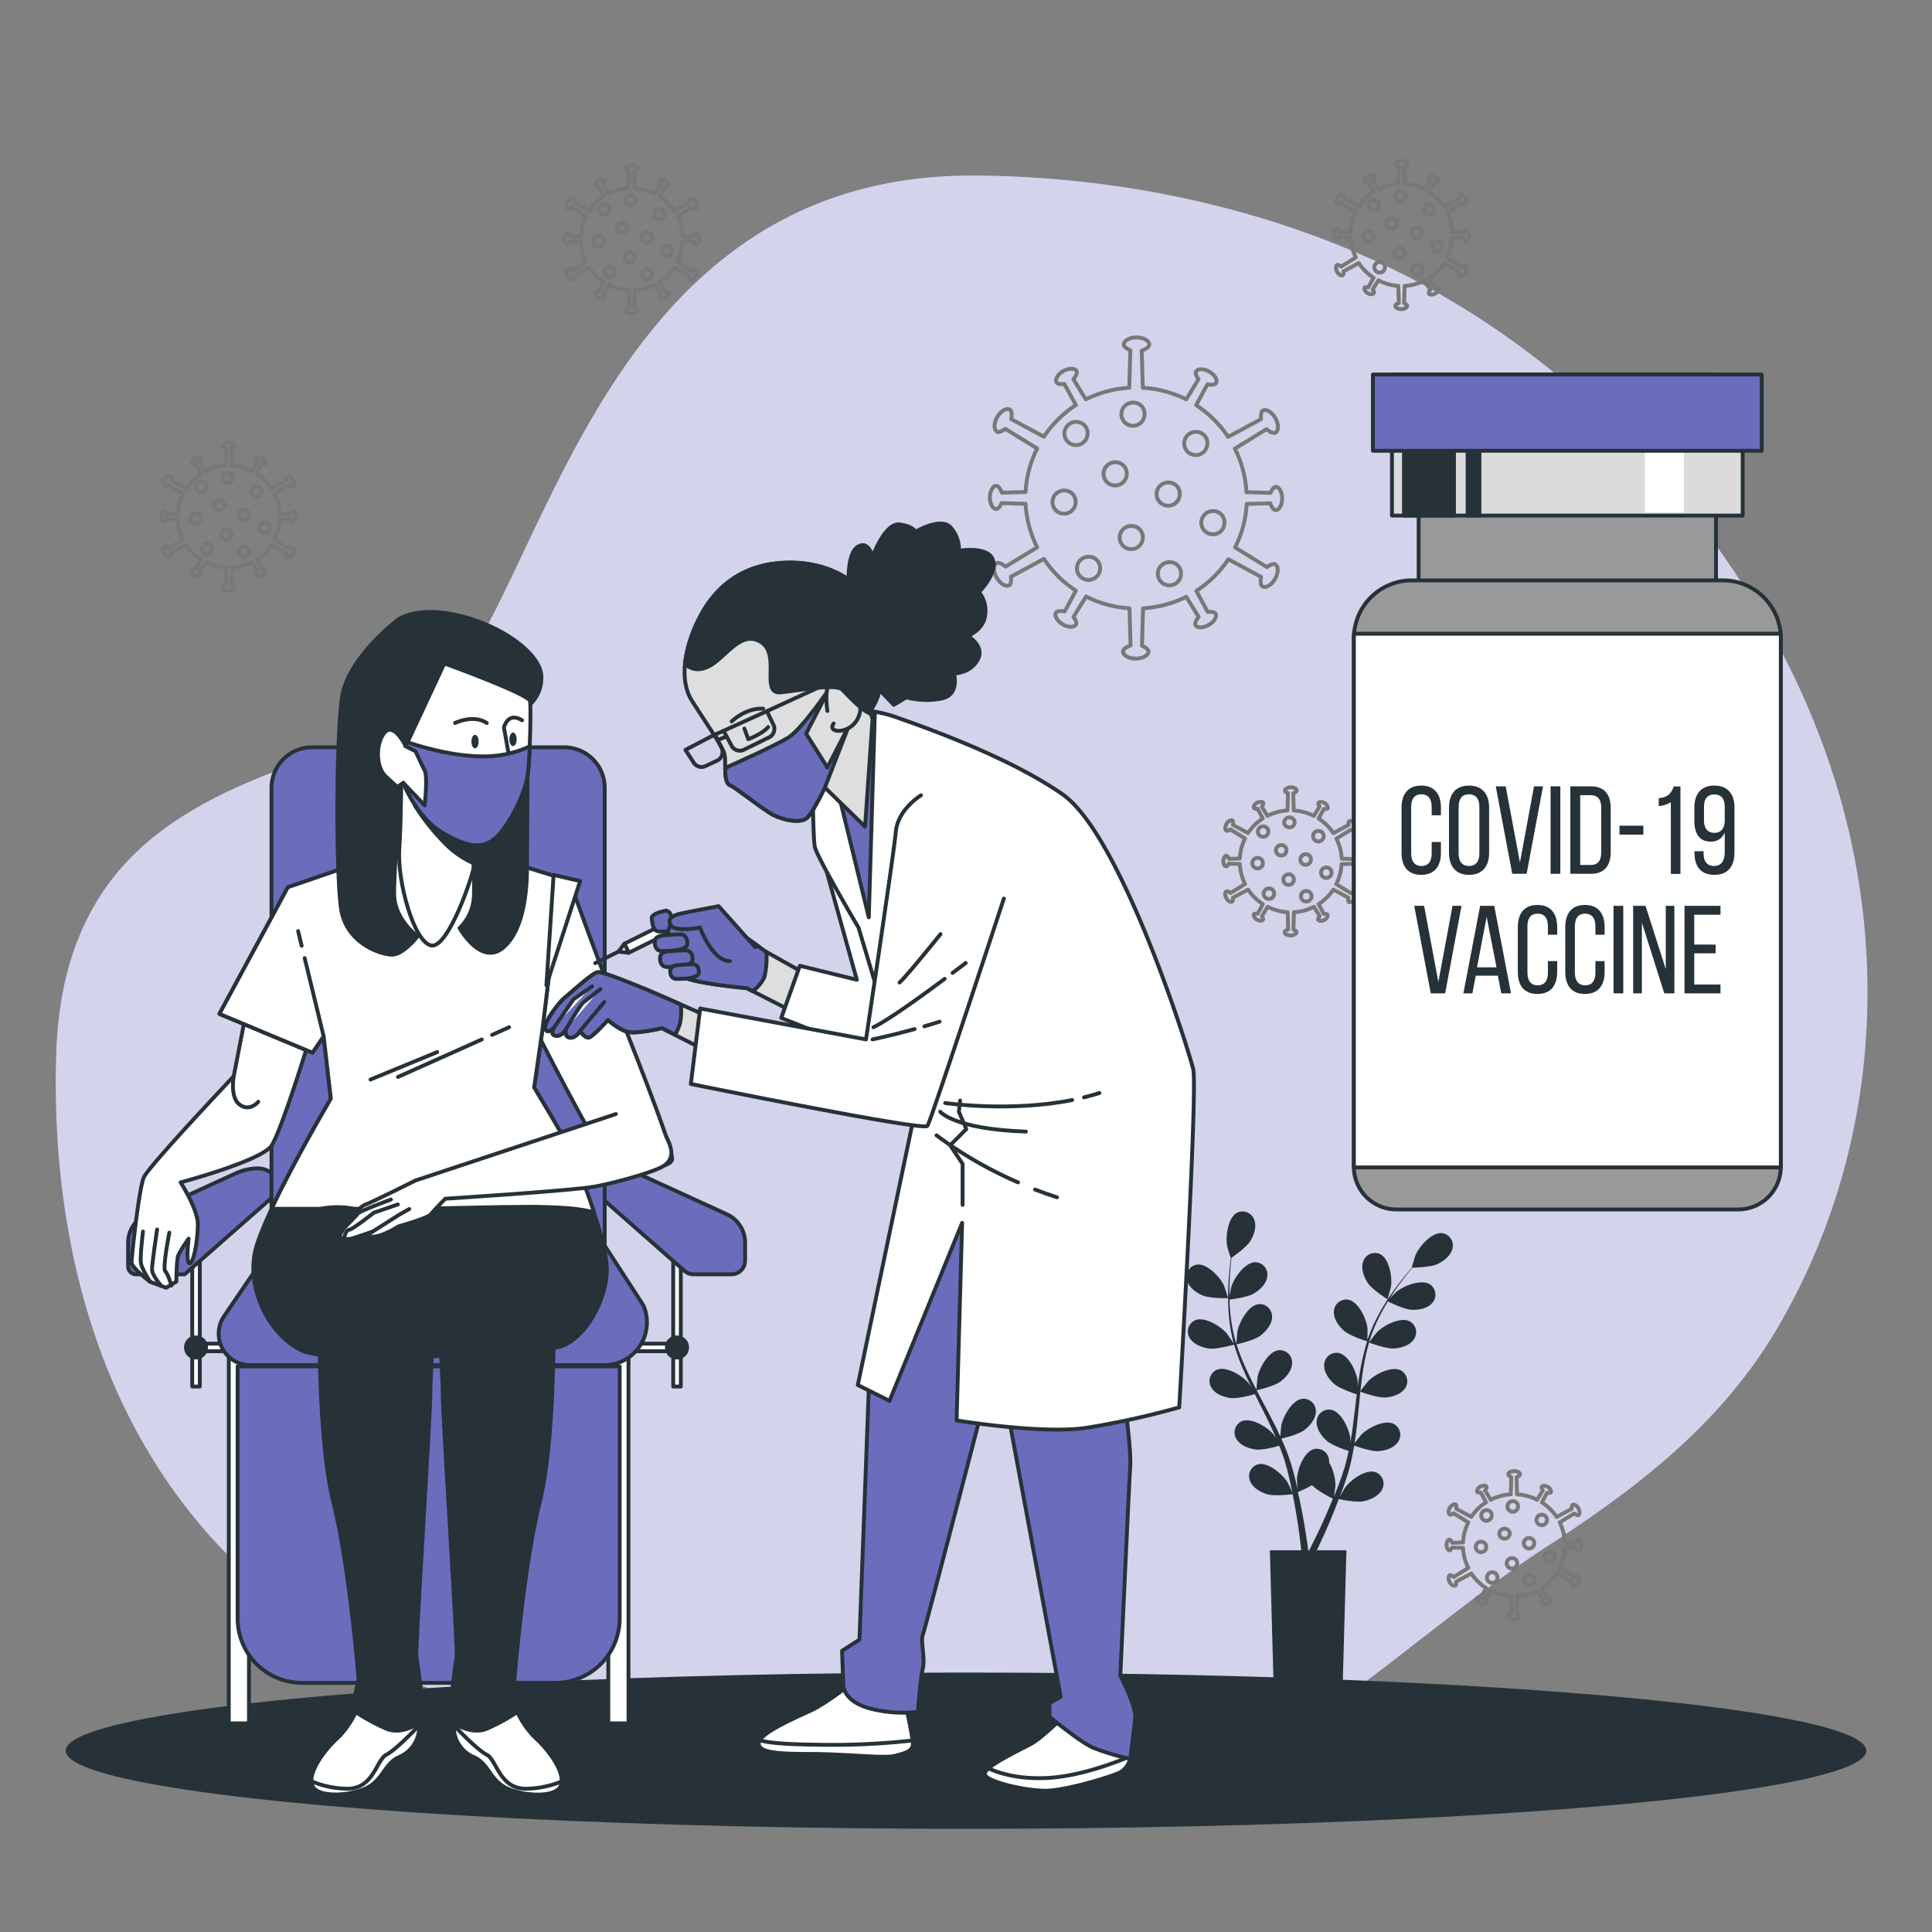 <svg xmlns="http://www.w3.org/2000/svg" viewBox="0 0 500 500"><rect x="0" y="0" width="500" height="500" fill="#808080" stroke="none"/><g id="freepik--background-simple--inject-9"><path d="M417.46,110.17a217.72,217.72,0,0,0-59.33-41.64c-32.72-15.3-68.75-22.67-104.79-23.11C148,44.14,140,167.86,107.63,185.07s-91.07,19.22-93.1,88c-1.27,43.28,8.83,87.78,37.24,121.51,26,30.88,64.25,46.53,101.91,58.1,42.3,13,87.15,25.72,131.64,17,45.65-9,77.72-45.14,115.22-69.57,23.6-15.38,44.79-31.58,59.37-56.26,1.74-2.95,3.37-6,4.92-9,19.52-38.35,23.34-82.59,12.58-124.09C467.76,173.5,446,138,417.46,110.17Z" style="fill:#6C6CBD"></path><path d="M417.46,110.17a217.72,217.72,0,0,0-59.33-41.64c-32.72-15.3-68.75-22.67-104.79-23.11C148,44.14,140,167.86,107.63,185.07s-91.07,19.22-93.1,88c-1.27,43.28,8.83,87.78,37.24,121.51,26,30.88,64.25,46.53,101.91,58.1,42.3,13,87.15,25.72,131.64,17,45.65-9,77.72-45.14,115.22-69.57,23.6-15.38,44.79-31.58,59.37-56.26,1.74-2.95,3.37-6,4.92-9,19.52-38.35,23.34-82.59,12.58-124.09C467.76,173.5,446,138,417.46,110.17Z" style="fill:#fff;opacity:0.7"></path></g><g id="freepik--Floor--inject-9"><ellipse cx="250" cy="453.08" rx="233" ry="20.22" style="fill:#263238"></ellipse></g><g id="freepik--Plant--inject-9"><path d="M311.17,335.23c1.94.85,6.68.74,6.68.74s-1-3.1-1.1-3.29c-1-2.17-4.33-5.77-7-5.4a3.19,3.19,0,0,0-2.56,4C307.62,333.13,309.52,334.51,311.17,335.23Z" style="fill:#263238"></path><path d="M312.81,349c2,.29,6.24-.94,6.58-1A55.44,55.44,0,0,0,322,355c.58,1.35,1.21,2.69,1.86,4l-.79-1.13c-1.58-1.82-5.7-4.42-8.19-3.36a3.19,3.19,0,0,0-1.41,4.54c.92,1.67,3.11,2.49,4.9,2.75s5.43-.71,6.39-1l.75,1.53c1.23,2.44,2.46,4.87,3.6,7.29.4.85.76,1.7,1.13,2.55-.35-.5-.64-.92-.69-1-1.58-1.82-5.7-4.41-8.18-3.36a3.2,3.2,0,0,0-1.42,4.54c.92,1.67,3.12,2.5,4.9,2.76s5.08-.62,6.22-.94c.35.89.7,1.77,1,2.65.19.6.41,1.16.57,1.78s.34,1.2.5,1.79c.28,1.16.57,2.35.81,3.48.18.78.33,1.54.48,2.29-.39-.85-1.18-2.5-1.27-2.63-1.28-2-5-5.23-7.57-4.57a3.19,3.19,0,0,0-2.09,4.27c.65,1.79,2.7,2.94,4.42,3.47,1.9.58,6.1.05,6.62,0,.25,1.25.48,2.48.68,3.63.71,4,1.15,7.38,1.42,9.74.05.41.09.79.13,1.14h-8.13l1,36.22h17.81l1-36.22H340.8l.17-.35c1-2.16,2.48-5.27,4-9.08.5-1.2,1-2.49,1.51-3.82.51.1,4.66,1,6.6.51,1.76-.4,3.88-1.39,4.67-3.13A3.19,3.19,0,0,0,356,381c-2.56-.86-6.47,2-7.9,4-.09.12-.86,1.46-1.34,2.32.2-.55.41-1.08.61-1.64.41-1.11.78-2.24,1.19-3.44l.54-1.79c.19-.59.31-1.24.48-1.87.34-1.46.63-3,.88-4.47,1,.35,4.45,1.56,6.26,1.44s4.05-.79,5.09-2.39a3.2,3.2,0,0,0-1.07-4.63c-2.4-1.24-6.71,1-8.41,2.74-.11.11-1.2,1.47-1.78,2.23.14-.92.29-1.83.4-2.75.33-2.68.59-5.4.85-8.11.08-.83.17-1.66.26-2.49.34.13,4.45,1.66,6.48,1.52,1.79-.13,4-.79,5.08-2.38a3.19,3.19,0,0,0-1.07-4.63c-2.4-1.24-6.7,1-8.41,2.74-.13.13-1.69,2.08-2.07,2.6.2-1.82.41-3.64.69-5.42a57,57,0,0,1,1.55-7.13c.16.06,4.44,1.68,6.51,1.53,1.8-.12,4.05-.78,5.09-2.38a3.19,3.19,0,0,0-1.07-4.63c-2.4-1.24-6.7,1-8.41,2.74-.13.13-1.82,2.24-2.09,2.64,0-.13.06-.28.1-.41a42.07,42.07,0,0,1,2.83-6.75c.61-1.2,1.27-2.31,1.93-3.38.76.38,4.29,2.09,6.16,2.16s4.12-.33,5.32-1.8a3.2,3.2,0,0,0-.55-4.73c-2.25-1.49-6.78.31-8.66,1.81-.11.08-1.06,1-1.74,1.72.31-.47.61-1,.91-1.43,1.13-1.7,2.27-3.18,3.29-4.49.59-.74,1.13-1.4,1.65-2,.95,0,4.77-.13,6.44-.92s3.49-2.19,3.88-4.06a3.19,3.19,0,0,0-2.67-3.93c-2.68-.29-5.87,3.39-6.85,5.59-.09.19-1.07,3.32-1,3.32h.06c-.51.58-1.05,1.2-1.62,1.9-1.05,1.29-2.23,2.75-3.4,4.44a57.12,57.12,0,0,0-3.52,5.6,42.26,42.26,0,0,0-3,6.77s0,.06,0,.09c0-.79,0-3,0-3.17-.31-2.39-2.32-6.83-5-7.32a3.19,3.19,0,0,0-3.69,3c-.15,1.9,1.22,3.8,2.57,5,1.51,1.36,5.72,2.67,6.05,2.77a56.84,56.84,0,0,0-1.78,7.33c-.25,1.45-.47,2.91-.67,4.38,0-.68,0-1.3,0-1.38-.31-2.39-2.31-6.83-5-7.32a3.2,3.2,0,0,0-3.68,3c-.16,1.9,1.22,3.81,2.56,5s4.92,2.4,5.87,2.7l-.21,1.7c-.32,2.71-.64,5.41-1,8.05-.14.94-.31,1.85-.47,2.76,0-.6,0-1.12,0-1.19-.31-2.39-2.32-6.83-5-7.32a3.19,3.19,0,0,0-3.69,3c-.15,1.9,1.22,3.8,2.57,5s4.57,2.29,5.7,2.66c-.2.93-.39,1.86-.63,2.75-.17.61-.29,1.2-.5,1.8s-.39,1.19-.57,1.78c-.41,1.11-.82,2.26-1.24,3.34-.29.75-.58,1.46-.87,2.18.15-.92.39-2.74.4-2.9a12.5,12.5,0,0,0-1.67-6,3.39,3.39,0,0,0,0-.71,3.2,3.2,0,0,0-3.91-2.71c-2.61.7-4.26,5.27-4.39,7.68,0,.14.09,1.69.16,2.67-.13-.57-.25-1.12-.39-1.7-.27-1.16-.58-2.3-.91-3.53-.17-.59-.35-1.18-.54-1.79s-.42-1.21-.63-1.82c-.51-1.41-1.1-2.82-1.73-4.22,1-.24,4.58-1.15,6-2.25s2.94-2.89,2.93-4.8a3.2,3.2,0,0,0-3.45-3.27c-2.69.29-5,4.57-5.5,6.93,0,.15-.19,1.88-.26,2.83-.39-.84-.76-1.68-1.18-2.51-1.2-2.42-2.49-4.83-3.77-7.23-.39-.74-.77-1.48-1.15-2.22.36-.08,4.63-1.07,6.24-2.31,1.43-1.09,2.94-2.89,2.93-4.79a3.2,3.2,0,0,0-3.45-3.27c-2.69.29-5,4.56-5.5,6.93,0,.17-.27,2.67-.29,3.3-.85-1.62-1.67-3.25-2.42-4.89A55.51,55.51,0,0,1,320,347.9c.17,0,4.63-1,6.28-2.31,1.43-1.1,2.94-2.89,2.93-4.8a3.2,3.2,0,0,0-3.45-3.27c-2.69.29-5,4.57-5.5,6.93,0,.19-.28,2.87-.29,3.36,0-.14-.1-.27-.14-.41a41.54,41.54,0,0,1-1.37-7.18c-.15-1.34-.22-2.63-.26-3.89.85-.1,4.74-.62,6.34-1.59s3.25-2.55,3.44-4.45a3.2,3.2,0,0,0-3.07-3.63c-2.7,0-5.48,4-6.23,6.28,0,.13-.31,1.44-.49,2.4,0-.57,0-1.15,0-1.69,0-2,.14-3.92.26-5.57.08-.94.17-1.79.27-2.58.78-.54,3.9-2.74,4.86-4.32s1.71-3.76,1-5.53a3.21,3.21,0,0,0-4.4-1.81c-2.4,1.24-3,6.07-2.63,8.45,0,.21.94,3.36,1,3.33l0,0c-.1.76-.21,1.58-.3,2.47-.17,1.66-.34,3.53-.38,5.58a55.53,55.53,0,0,0,.15,6.62,41.56,41.56,0,0,0,1.23,7.3l0,.09c-.43-.67-1.68-2.49-1.79-2.62-1.58-1.83-5.7-4.42-8.18-3.37a3.2,3.2,0,0,0-1.42,4.54C308.83,347.87,311,348.7,312.81,349Zm26.77,35.38c1.38,1.5,4.93,3.25,5.38,3.47-.48,1.19-1,2.34-1.43,3.41-1.62,3.74-3.11,6.78-4.19,8.9-.21.43-.41.8-.59,1.15h-.18c-.05-.41-.11-.86-.18-1.37-.33-2.38-.84-5.77-1.64-9.8-.25-1.27-.55-2.63-.86-4A34.34,34.34,0,0,0,339.58,384.34Z" style="fill:#263238"></path><path d="M359.11,336.27s.86-3.15.89-3.35c.33-2.39-.43-7.2-2.86-8.37a3.2,3.2,0,0,0-4.35,1.92c-.65,1.79.18,4,1.15,5.5C355.09,333.75,359.11,336.27,359.11,336.27Z" style="fill:#263238"></path></g><g id="freepik--Virus--inject-9"><path d="M328.72,130.25c.24.68.81,1.77,1.42,1.77.92,0,1.67-1.34,1.67-3s-.75-3-1.67-3c-.55,0-1.1,1-1.35,1.53l-6.21-.18a28.43,28.43,0,0,0-3-11.26l8.19-5.05c.6.53,1.75,1.25,2.32.91.88-.51.86-2.19-.05-3.77s-2.36-2.44-3.24-1.93c-.52.3-.52,1.51-.44,2.2l-8.52,4.59a28.88,28.88,0,0,0-8.28-8.2l2.91-5.39c.71.14,1.94.19,2.24-.34.46-.8-.32-2.12-1.75-2.94s-3-.85-3.43,0c-.28.47.27,1.43.65,1.93L307,103.36a28.55,28.55,0,0,0-11.24-3l-.28-9.62c.76-.26,1.95-.89,1.95-1.56,0-1-1.47-1.84-3.29-1.84s-3.3.82-3.3,1.84c0,.6,1.05,1.21,1.69,1.48l-.28,9.7a28.55,28.55,0,0,0-11.24,3l-3.22-5.22c.48-.54,1.13-1.58.83-2.11-.46-.8-2-.78-3.43,0s-2.22,2.14-1.75,2.94c.27.48,1.37.48,2,.4l3,5.45a29,29,0,0,0-8.28,8.2l-8.45-4.55c.15-.78.2-2.13-.38-2.47-.88-.51-2.33.36-3.24,1.93s-.93,3.27-.05,3.78c.52.3,1.57-.31,2.12-.73l8.26,5.09a28.48,28.48,0,0,0-3,11.26l-6.14.18c-.24-.68-.81-1.77-1.42-1.77-.92,0-1.67,1.34-1.67,3s.75,3,1.67,3c.55,0,1.1-1,1.35-1.53l6.21.18a28.48,28.48,0,0,0,3,11.26l-8.19,5c-.6-.52-1.74-1.24-2.32-.9-.88.5-.86,2.19.05,3.77s2.36,2.44,3.24,1.93c.52-.3.52-1.51.44-2.2l8.52-4.6a28.91,28.91,0,0,0,8.28,8.21l-2.91,5.38c-.71-.14-1.94-.18-2.24.34-.46.81.32,2.13,1.75,3s3,.85,3.43,0c.28-.48-.27-1.43-.65-1.93l3.25-5.28a28.55,28.55,0,0,0,11.24,3.05l.28,9.62c-.76.26-1.95.89-1.95,1.56,0,1,1.48,1.84,3.29,1.84s3.3-.82,3.3-1.84c0-.6-1.05-1.21-1.69-1.48l.28-9.7A28.55,28.55,0,0,0,307,154.45l3.22,5.22c-.48.54-1.13,1.58-.83,2.11.46.8,2,.78,3.43-.05s2.22-2.14,1.75-2.95c-.27-.47-1.37-.47-2-.39l-2.95-5.46a28.63,28.63,0,0,0,8.28-8.2l8.45,4.56c-.15.78-.2,2.13.38,2.47.88.51,2.33-.36,3.24-1.93s.93-3.27.05-3.78c-.52-.3-1.57.31-2.12.72l-8.26-5.08a28.48,28.48,0,0,0,3-11.27Z" style="fill:none;stroke:#787878;stroke-linecap:round;stroke-linejoin:round"></path><path d="M296.21,107a3,3,0,1,1-3-2.81A2.89,2.89,0,0,1,296.21,107Z" style="fill:none;stroke:#787878;stroke-linecap:round;stroke-linejoin:round"></path><path d="M278.37,129.75a3,3,0,1,1-2.95-2.81A2.88,2.88,0,0,1,278.37,129.75Z" style="fill:none;stroke:#787878;stroke-linecap:round;stroke-linejoin:round"></path><path d="M291.59,122.44a3,3,0,1,1-3-2.81A2.89,2.89,0,0,1,291.59,122.44Z" style="fill:none;stroke:#787878;stroke-linecap:round;stroke-linejoin:round"></path><path d="M284.7,146.9a3,3,0,1,1-3-2.81A2.89,2.89,0,0,1,284.7,146.9Z" style="fill:none;stroke:#787878;stroke-linecap:round;stroke-linejoin:round"></path><path d="M316.89,135.09a3,3,0,1,1-2.95-2.81A2.88,2.88,0,0,1,316.89,135.09Z" style="fill:none;stroke:#787878;stroke-linecap:round;stroke-linejoin:round"></path><path d="M295.76,138.93a3,3,0,1,1-2.95-2.81A2.88,2.88,0,0,1,295.76,138.93Z" style="fill:none;stroke:#787878;stroke-linecap:round;stroke-linejoin:round"></path><path d="M305.32,127.69a3,3,0,1,1-2.95-2.82A2.88,2.88,0,0,1,305.32,127.69Z" style="fill:none;stroke:#787878;stroke-linecap:round;stroke-linejoin:round"></path><path d="M312.46,114.59a3,3,0,1,1-2.95-2.82A2.88,2.88,0,0,1,312.46,114.59Z" style="fill:none;stroke:#787878;stroke-linecap:round;stroke-linejoin:round"></path><path d="M305.64,148.31a3,3,0,1,1-2.95-2.82A2.88,2.88,0,0,1,305.64,148.31Z" style="fill:none;stroke:#787878;stroke-linecap:round;stroke-linejoin:round"></path><path d="M281.46,112a3,3,0,1,1-2.95-2.81A2.88,2.88,0,0,1,281.46,112Z" style="fill:none;stroke:#787878;stroke-linecap:round;stroke-linejoin:round"></path><path d="M350.06,223.55c.11.32.37.82.65.82.43,0,.78-.62.78-1.38s-.35-1.39-.78-1.39c-.25,0-.5.44-.62.71l-2.86-.08a13.19,13.19,0,0,0-1.37-5.2l3.78-2.32c.28.24.8.57,1.07.42s.4-1,0-1.74-1.09-1.13-1.5-.89c-.24.13-.24.69-.2,1l-3.93,2.12a13.1,13.1,0,0,0-3.82-3.78l1.34-2.49c.33.07.9.09,1-.16s-.15-1-.81-1.36-1.37-.39-1.59,0c-.12.22.13.66.31.89l-1.5,2.44a13.18,13.18,0,0,0-5.19-1.41l-.13-4.44c.35-.12.9-.41.9-.71,0-.47-.68-.85-1.52-.85s-1.51.38-1.51.85c0,.27.48.55.77.68l-.13,4.47a13.13,13.13,0,0,0-5.18,1.41l-1.48-2.41c.22-.25.52-.73.38-1s-.92-.36-1.59,0-1,1-.8,1.36c.12.22.63.22.92.18l1.35,2.52a13.32,13.32,0,0,0-3.81,3.78l-3.9-2.1c.07-.36.09-1-.17-1.14-.41-.23-1.08.16-1.5.89s-.43,1.51,0,1.74c.24.14.72-.14,1-.33l3.8,2.35a13.09,13.09,0,0,0-1.36,5.19l-2.83.08c-.11-.32-.38-.82-.66-.82s-.77.62-.77,1.39.35,1.38.77,1.38c.26,0,.51-.44.62-.71l2.87.08a13.35,13.35,0,0,0,1.36,5.2l-3.77,2.32c-.28-.24-.81-.57-1.07-.42-.41.24-.4,1,0,1.75s1.09,1.12,1.5.89c.24-.14.24-.7.2-1l3.93-2.12a13.19,13.19,0,0,0,3.81,3.78l-1.34,2.49c-.32-.06-.89-.09-1,.16s.15,1,.81,1.36,1.37.39,1.58,0c.13-.22-.13-.66-.3-.89l1.5-2.44a13.13,13.13,0,0,0,5.18,1.41l.13,4.44c-.35.12-.9.41-.9.71,0,.47.68.86,1.52.86s1.52-.39,1.52-.86c0-.27-.48-.55-.78-.68l.13-4.47a13.18,13.18,0,0,0,5.19-1.41l1.48,2.41c-.22.25-.52.73-.38,1s.92.36,1.58,0,1-1,.81-1.36c-.13-.22-.63-.22-.92-.18L341.24,234a13.1,13.1,0,0,0,3.82-3.78l3.9,2.1c-.07.36-.1,1,.17,1.14s1.08-.16,1.5-.89.43-1.51,0-1.74c-.24-.14-.73.14-1,.33l-3.81-2.34a13.19,13.19,0,0,0,1.37-5.2Z" style="fill:none;stroke:#787878;stroke-linecap:round;stroke-linejoin:round"></path><ellipse cx="333.7" cy="212.83" rx="1.36" ry="1.3" style="fill:none;stroke:#787878;stroke-linecap:round;stroke-linejoin:round"></ellipse><path d="M326.84,223.32a1.37,1.37,0,1,1-1.37-1.3A1.33,1.33,0,0,1,326.84,223.32Z" style="fill:none;stroke:#787878;stroke-linecap:round;stroke-linejoin:round"></path><path d="M332.93,220a1.36,1.36,0,1,1-1.36-1.3A1.33,1.33,0,0,1,332.93,220Z" style="fill:none;stroke:#787878;stroke-linecap:round;stroke-linejoin:round"></path><path d="M329.75,231.23a1.36,1.36,0,1,1-1.36-1.3A1.33,1.33,0,0,1,329.75,231.23Z" style="fill:none;stroke:#787878;stroke-linecap:round;stroke-linejoin:round"></path><path d="M344.6,225.78a1.36,1.36,0,1,1-1.36-1.29A1.33,1.33,0,0,1,344.6,225.78Z" style="fill:none;stroke:#787878;stroke-linecap:round;stroke-linejoin:round"></path><path d="M334.86,227.56a1.37,1.37,0,1,1-1.36-1.3A1.33,1.33,0,0,1,334.86,227.56Z" style="fill:none;stroke:#787878;stroke-linecap:round;stroke-linejoin:round"></path><path d="M339.27,222.37a1.37,1.37,0,1,1-1.36-1.3A1.33,1.33,0,0,1,339.27,222.37Z" style="fill:none;stroke:#787878;stroke-linecap:round;stroke-linejoin:round"></path><path d="M342.56,216.33a1.37,1.37,0,1,1-1.36-1.3A1.33,1.33,0,0,1,342.56,216.33Z" style="fill:none;stroke:#787878;stroke-linecap:round;stroke-linejoin:round"></path><path d="M339.42,231.88a1.37,1.37,0,1,1-1.37-1.3A1.33,1.33,0,0,1,339.42,231.88Z" style="fill:none;stroke:#787878;stroke-linecap:round;stroke-linejoin:round"></path><path d="M328.26,215.15a1.36,1.36,0,1,1-1.36-1.3A1.34,1.34,0,0,1,328.26,215.15Z" style="fill:none;stroke:#787878;stroke-linecap:round;stroke-linejoin:round"></path><path d="M75.22,134.32c.11.32.37.82.65.82s.78-.62.78-1.38-.35-1.38-.78-1.38c-.25,0-.5.44-.62.7L72.39,133A13.09,13.09,0,0,0,71,127.81l3.78-2.33c.28.24.8.57,1.07.42s.4-1,0-1.74-1.09-1.13-1.5-.89c-.24.13-.24.69-.2,1l-3.93,2.12a13.23,13.23,0,0,0-3.82-3.78l1.34-2.49c.33.07.9.09,1-.16s-.15-1-.81-1.36-1.37-.39-1.58,0c-.13.22.12.66.3.89l-1.5,2.44A13.35,13.35,0,0,0,60,120.51l-.13-4.43c.35-.12.9-.42.9-.72,0-.47-.68-.85-1.52-.85s-1.51.38-1.51.85c0,.27.48.55.77.68l-.13,4.47a13.3,13.3,0,0,0-5.18,1.41l-1.48-2.41c.22-.25.52-.73.38-1s-.92-.36-1.58,0-1,1-.81,1.36c.12.22.63.22.92.18L52,122.62a13.32,13.32,0,0,0-3.81,3.78l-3.9-2.1c.07-.36.09-1-.17-1.14-.41-.23-1.08.16-1.5.89s-.43,1.51,0,1.74c.24.14.72-.14,1-.33l3.8,2.35A13.25,13.25,0,0,0,46,133l-2.83.08c-.11-.31-.38-.81-.66-.81s-.77.61-.77,1.38.35,1.38.77,1.38c.26,0,.51-.44.62-.71l2.87.08a13.35,13.35,0,0,0,1.36,5.2l-3.77,2.32c-.28-.24-.81-.57-1.07-.41-.41.23-.4,1,0,1.74s1.09,1.12,1.5.89c.24-.14.24-.7.2-1L48.17,141A13.1,13.1,0,0,0,52,144.78l-1.35,2.49c-.32-.06-.89-.08-1,.16s.15,1,.81,1.36,1.37.39,1.58,0c.13-.22-.13-.66-.3-.89l1.5-2.44a13,13,0,0,0,5.18,1.41l.13,4.44c-.35.12-.9.41-.9.72,0,.47.68.85,1.52.85s1.52-.38,1.52-.85c0-.28-.48-.56-.78-.69l.13-4.47a13,13,0,0,0,5.19-1.41l1.48,2.41c-.22.25-.52.73-.38,1s.92.36,1.58,0,1-1,.81-1.36c-.13-.22-.63-.22-.92-.18l-1.36-2.52A13.1,13.1,0,0,0,70.22,141l3.9,2.1c-.07.36-.1,1,.17,1.14s1.08-.16,1.5-.89.43-1.5,0-1.74c-.24-.14-.73.14-1,.33L71,139.6a13.19,13.19,0,0,0,1.37-5.2Z" style="fill:none;stroke:#787878;stroke-linecap:round;stroke-linejoin:round"></path><path d="M60.22,123.6a1.36,1.36,0,1,1-1.36-1.3A1.33,1.33,0,0,1,60.22,123.6Z" style="fill:none;stroke:#787878;stroke-linecap:round;stroke-linejoin:round"></path><path d="M52,134.09a1.37,1.37,0,1,1-1.37-1.3A1.33,1.33,0,0,1,52,134.09Z" style="fill:none;stroke:#787878;stroke-linecap:round;stroke-linejoin:round"></path><ellipse cx="56.73" cy="130.72" rx="1.36" ry="1.3" style="fill:none;stroke:#787878;stroke-linecap:round;stroke-linejoin:round"></ellipse><path d="M54.91,142a1.36,1.36,0,1,1-1.36-1.3A1.33,1.33,0,0,1,54.91,142Z" style="fill:none;stroke:#787878;stroke-linecap:round;stroke-linejoin:round"></path><path d="M69.76,136.55a1.36,1.36,0,1,1-1.36-1.29A1.33,1.33,0,0,1,69.76,136.55Z" style="fill:none;stroke:#787878;stroke-linecap:round;stroke-linejoin:round"></path><path d="M60,138.33a1.37,1.37,0,1,1-1.36-1.3A1.33,1.33,0,0,1,60,138.33Z" style="fill:none;stroke:#787878;stroke-linecap:round;stroke-linejoin:round"></path><path d="M64.43,133.14a1.37,1.37,0,1,1-1.36-1.3A1.33,1.33,0,0,1,64.43,133.14Z" style="fill:none;stroke:#787878;stroke-linecap:round;stroke-linejoin:round"></path><path d="M67.72,127.1a1.37,1.37,0,1,1-1.36-1.3A1.33,1.33,0,0,1,67.72,127.1Z" style="fill:none;stroke:#787878;stroke-linecap:round;stroke-linejoin:round"></path><path d="M64.58,142.65a1.37,1.37,0,1,1-1.37-1.3A1.33,1.33,0,0,1,64.58,142.65Z" style="fill:none;stroke:#787878;stroke-linecap:round;stroke-linejoin:round"></path><path d="M53.42,125.92a1.36,1.36,0,1,1-1.36-1.3A1.33,1.33,0,0,1,53.42,125.92Z" style="fill:none;stroke:#787878;stroke-linecap:round;stroke-linejoin:round"></path><path d="M378.72,61.42c.11.31.38.81.66.81s.77-.61.77-1.38-.35-1.38-.77-1.38c-.26,0-.51.44-.62.71l-2.87-.08a13.18,13.18,0,0,0-1.36-5.2l3.77-2.33c.28.25.81.58,1.07.42s.4-1,0-1.74-1.09-1.12-1.49-.89c-.24.14-.24.7-.21,1l-3.93,2.12a13.35,13.35,0,0,0-3.81-3.79l1.34-2.48c.32.06.89.08,1-.16s-.15-1-.81-1.36-1.37-.39-1.58,0,.13.66.3.89L368.69,49a12.92,12.92,0,0,0-5.18-1.41l-.13-4.44c.35-.12.9-.41.9-.72,0-.47-.68-.85-1.52-.85s-1.52.38-1.52.85c0,.28.48.56.78.68l-.13,4.48A13,13,0,0,0,356.7,49l-1.48-2.41c.22-.25.52-.73.38-1s-.92-.36-1.58,0-1,1-.81,1.36c.13.21.63.21.92.18l1.36,2.51a13.26,13.26,0,0,0-3.82,3.79l-3.9-2.1c.07-.37.1-1-.17-1.14s-1.08.16-1.5.89-.42,1.5,0,1.74c.24.14.73-.14,1-.33l3.81,2.34a13.19,13.19,0,0,0-1.37,5.2l-2.83.08c-.11-.32-.37-.82-.65-.82s-.77.62-.77,1.38.34,1.38.77,1.38c.25,0,.5-.44.62-.7l2.86.08a13.09,13.09,0,0,0,1.37,5.19L347.09,69c-.27-.24-.8-.57-1.07-.42s-.4,1,0,1.74,1.09,1.13,1.5.89c.24-.14.24-.69.2-1l3.93-2.12a13.23,13.23,0,0,0,3.82,3.78l-1.34,2.49c-.33-.07-.9-.09-1,.15s.15,1,.81,1.36,1.37.39,1.59,0-.13-.66-.31-.89l1.5-2.44A13.35,13.35,0,0,0,361.89,74l.13,4.43c-.35.12-.9.42-.9.72,0,.47.68.85,1.52.85s1.52-.38,1.52-.85c0-.27-.49-.55-.78-.68l.13-4.47a13.25,13.25,0,0,0,5.18-1.41L370.17,75c-.22.25-.52.73-.38,1s.93.36,1.59,0,1-1,.8-1.36c-.12-.22-.63-.22-.92-.18l-1.35-2.52a13.48,13.48,0,0,0,3.82-3.78l3.89,2.1c-.07.36-.09,1,.17,1.14s1.08-.17,1.5-.89.43-1.51,0-1.74c-.24-.14-.72.14-1,.33l-3.8-2.35a13.13,13.13,0,0,0,1.36-5.19Z" style="fill:none;stroke:#787878;stroke-linecap:round;stroke-linejoin:round"></path><path d="M363.73,50.7a1.37,1.37,0,1,1-1.36-1.3A1.34,1.34,0,0,1,363.73,50.7Z" style="fill:none;stroke:#787878;stroke-linecap:round;stroke-linejoin:round"></path><path d="M355.5,61.19a1.36,1.36,0,1,1-1.36-1.3A1.33,1.33,0,0,1,355.5,61.19Z" style="fill:none;stroke:#787878;stroke-linecap:round;stroke-linejoin:round"></path><path d="M361.6,57.82a1.37,1.37,0,1,1-1.37-1.3A1.33,1.33,0,0,1,361.6,57.82Z" style="fill:none;stroke:#787878;stroke-linecap:round;stroke-linejoin:round"></path><path d="M358.42,69.1a1.37,1.37,0,1,1-1.36-1.3A1.34,1.34,0,0,1,358.42,69.1Z" style="fill:none;stroke:#787878;stroke-linecap:round;stroke-linejoin:round"></path><path d="M373.27,63.65a1.37,1.37,0,1,1-1.36-1.3A1.33,1.33,0,0,1,373.27,63.65Z" style="fill:none;stroke:#787878;stroke-linecap:round;stroke-linejoin:round"></path><path d="M363.52,65.42a1.36,1.36,0,1,1-1.36-1.29A1.33,1.33,0,0,1,363.52,65.42Z" style="fill:none;stroke:#787878;stroke-linecap:round;stroke-linejoin:round"></path><path d="M367.93,60.24a1.36,1.36,0,1,1-1.36-1.3A1.33,1.33,0,0,1,367.93,60.24Z" style="fill:none;stroke:#787878;stroke-linecap:round;stroke-linejoin:round"></path><path d="M371.22,54.19a1.36,1.36,0,1,1-1.36-1.29A1.33,1.33,0,0,1,371.22,54.19Z" style="fill:none;stroke:#787878;stroke-linecap:round;stroke-linejoin:round"></path><path d="M368.08,69.75a1.36,1.36,0,1,1-1.36-1.3A1.33,1.33,0,0,1,368.08,69.75Z" style="fill:none;stroke:#787878;stroke-linecap:round;stroke-linejoin:round"></path><path d="M356.93,53a1.37,1.37,0,1,1-1.37-1.3A1.33,1.33,0,0,1,356.93,53Z" style="fill:none;stroke:#787878;stroke-linecap:round;stroke-linejoin:round"></path><path d="M407.86,400.52c.11.32.38.82.66.82s.77-.62.77-1.38-.35-1.38-.77-1.38c-.26,0-.51.44-.62.7L405,399.2a13.25,13.25,0,0,0-1.36-5.19l3.77-2.33c.28.24.81.57,1.07.42.41-.24.4-1,0-1.74s-1.09-1.13-1.5-.89c-.24.14-.24.69-.2,1l-3.93,2.12a13.32,13.32,0,0,0-3.81-3.78l1.34-2.49c.32.07.89.09,1-.16s-.15-1-.81-1.35-1.37-.4-1.58,0c-.13.22.13.66.3.89l-1.5,2.44a13.3,13.3,0,0,0-5.18-1.41l-.13-4.43c.35-.12.9-.42.9-.72,0-.47-.68-.85-1.52-.85s-1.52.38-1.52.85c0,.27.48.55.78.68l-.13,4.47a13.35,13.35,0,0,0-5.19,1.41l-1.48-2.41c.22-.25.52-.73.38-1s-.92-.36-1.58,0-1,1-.81,1.36c.13.22.63.22.92.18l1.36,2.52a13.23,13.23,0,0,0-3.82,3.78l-3.9-2.1c.07-.36.1-1-.17-1.14s-1.08.16-1.5.89-.43,1.51,0,1.74c.24.14.73-.14,1-.33L380,394a13.09,13.09,0,0,0-1.37,5.19l-2.83.08c-.11-.31-.37-.81-.65-.81-.43,0-.78.61-.78,1.38s.35,1.38.78,1.38c.25,0,.5-.44.62-.71l2.86.08a13.19,13.19,0,0,0,1.37,5.2l-3.78,2.33c-.28-.25-.8-.58-1.07-.42s-.4,1,0,1.74,1.09,1.12,1.5.89c.24-.14.24-.7.2-1l3.93-2.12a13.26,13.26,0,0,0,3.82,3.79l-1.34,2.48c-.33-.06-.9-.08-1,.16s.15,1,.81,1.36,1.37.39,1.59,0c.12-.22-.13-.66-.31-.89l1.5-2.44a13,13,0,0,0,5.19,1.41l.13,4.44c-.35.12-.9.41-.9.72,0,.47.68.85,1.52.85s1.51-.38,1.51-.85c0-.28-.48-.56-.77-.69l.13-4.47a13,13,0,0,0,5.18-1.41l1.48,2.41c-.22.25-.52.73-.38,1s.92.36,1.58,0,1-1,.81-1.36-.63-.22-.92-.18L399.05,411a13.35,13.35,0,0,0,3.81-3.79l3.9,2.1c-.07.37-.09,1,.17,1.14s1.08-.16,1.5-.89.43-1.5,0-1.74c-.24-.14-.72.14-1,.33l-3.8-2.34a13.35,13.35,0,0,0,1.36-5.2Z" style="fill:none;stroke:#787878;stroke-linecap:round;stroke-linejoin:round"></path><path d="M392.87,389.8a1.37,1.37,0,1,1-1.37-1.3A1.33,1.33,0,0,1,392.87,389.8Z" style="fill:none;stroke:#787878;stroke-linecap:round;stroke-linejoin:round"></path><path d="M384.64,400.29a1.36,1.36,0,1,1-1.36-1.3A1.33,1.33,0,0,1,384.64,400.29Z" style="fill:none;stroke:#787878;stroke-linecap:round;stroke-linejoin:round"></path><ellipse cx="389.37" cy="396.92" rx="1.36" ry="1.3" style="fill:none;stroke:#787878;stroke-linecap:round;stroke-linejoin:round"></ellipse><path d="M387.56,408.2a1.37,1.37,0,1,1-1.37-1.29A1.33,1.33,0,0,1,387.56,408.2Z" style="fill:none;stroke:#787878;stroke-linecap:round;stroke-linejoin:round"></path><path d="M402.41,402.75a1.37,1.37,0,1,1-1.36-1.29A1.33,1.33,0,0,1,402.41,402.75Z" style="fill:none;stroke:#787878;stroke-linecap:round;stroke-linejoin:round"></path><path d="M392.66,404.53a1.36,1.36,0,1,1-1.36-1.3A1.33,1.33,0,0,1,392.66,404.53Z" style="fill:none;stroke:#787878;stroke-linecap:round;stroke-linejoin:round"></path><path d="M397.07,399.34a1.36,1.36,0,1,1-1.36-1.3A1.33,1.33,0,0,1,397.07,399.34Z" style="fill:none;stroke:#787878;stroke-linecap:round;stroke-linejoin:round"></path><path d="M400.36,393.3A1.36,1.36,0,1,1,399,392,1.33,1.33,0,0,1,400.36,393.3Z" style="fill:none;stroke:#787878;stroke-linecap:round;stroke-linejoin:round"></path><path d="M397.22,408.85a1.36,1.36,0,1,1-1.36-1.3A1.33,1.33,0,0,1,397.22,408.85Z" style="fill:none;stroke:#787878;stroke-linecap:round;stroke-linejoin:round"></path><path d="M386.07,392.12a1.37,1.37,0,1,1-1.37-1.3A1.33,1.33,0,0,1,386.07,392.12Z" style="fill:none;stroke:#787878;stroke-linecap:round;stroke-linejoin:round"></path><path d="M179.5,62.54c.11.32.37.82.65.82.43,0,.78-.62.78-1.38s-.35-1.38-.78-1.38c-.25,0-.5.44-.62.7l-2.86-.08A13.09,13.09,0,0,0,175.3,56l3.78-2.33c.28.24.8.57,1.07.42s.4-1,0-1.74-1.09-1.13-1.5-.89c-.24.13-.24.69-.2,1l-3.93,2.12a13.23,13.23,0,0,0-3.82-3.78L172,48.35c.33.07.9.09,1-.16s-.15-1-.81-1.36-1.37-.39-1.58,0c-.13.22.12.66.3.89l-1.5,2.44a13.35,13.35,0,0,0-5.19-1.41l-.13-4.43c.35-.12.9-.42.9-.72,0-.47-.68-.85-1.52-.85s-1.51.38-1.51.85c0,.27.48.55.77.68l-.13,4.47a13.3,13.3,0,0,0-5.18,1.41L156,47.73c.22-.25.52-.73.38-1s-.92-.36-1.58,0-1,1-.81,1.36.63.22.92.18l1.36,2.52a13.23,13.23,0,0,0-3.82,3.78l-3.9-2.1c.07-.36.09-1-.17-1.14-.41-.23-1.08.16-1.5.89s-.43,1.51,0,1.74c.24.14.72-.14,1-.33l3.8,2.35a13.25,13.25,0,0,0-1.36,5.19l-2.83.08c-.11-.31-.38-.82-.65-.82-.43,0-.78.62-.78,1.39s.35,1.38.78,1.38c.25,0,.5-.44.61-.71l2.87.08a13.35,13.35,0,0,0,1.36,5.2l-3.77,2.32c-.28-.24-.81-.57-1.07-.41-.41.23-.4,1,0,1.74s1.09,1.12,1.5.89c.24-.14.24-.7.2-1l3.93-2.12A13.1,13.1,0,0,0,156.27,73l-1.34,2.49c-.33-.06-.9-.08-1,.16s.15,1,.81,1.36,1.37.39,1.58,0c.13-.22-.13-.66-.3-.89l1.5-2.44a13,13,0,0,0,5.18,1.41l.13,4.44c-.34.12-.9.41-.9.72,0,.46.68.85,1.52.85s1.52-.39,1.52-.85c0-.28-.48-.56-.78-.69l.13-4.47a13,13,0,0,0,5.19-1.41L171,76.11c-.22.25-.52.73-.38,1s.92.36,1.58,0,1-1,.81-1.36-.63-.22-.92-.18L170.68,73a13.1,13.1,0,0,0,3.82-3.78l3.9,2.1c-.07.36-.09,1,.17,1.14.41.24,1.08-.16,1.5-.89s.43-1.5,0-1.74c-.24-.14-.72.14-1,.33l-3.81-2.34a13.19,13.19,0,0,0,1.37-5.2Z" style="fill:none;stroke:#787878;stroke-linecap:round;stroke-linejoin:round"></path><path d="M164.5,51.82a1.36,1.36,0,1,1-1.36-1.3A1.33,1.33,0,0,1,164.5,51.82Z" style="fill:none;stroke:#787878;stroke-linecap:round;stroke-linejoin:round"></path><path d="M156.28,62.31a1.37,1.37,0,1,1-1.37-1.3A1.33,1.33,0,0,1,156.28,62.31Z" style="fill:none;stroke:#787878;stroke-linecap:round;stroke-linejoin:round"></path><ellipse cx="161.01" cy="58.94" rx="1.36" ry="1.3" style="fill:none;stroke:#787878;stroke-linecap:round;stroke-linejoin:round"></ellipse><path d="M159.19,70.22a1.36,1.36,0,1,1-1.36-1.3A1.33,1.33,0,0,1,159.19,70.22Z" style="fill:none;stroke:#787878;stroke-linecap:round;stroke-linejoin:round"></path><path d="M174,64.77a1.36,1.36,0,1,1-1.36-1.29A1.33,1.33,0,0,1,174,64.77Z" style="fill:none;stroke:#787878;stroke-linecap:round;stroke-linejoin:round"></path><path d="M164.3,66.55a1.36,1.36,0,1,1-1.36-1.3A1.33,1.33,0,0,1,164.3,66.55Z" style="fill:none;stroke:#787878;stroke-linecap:round;stroke-linejoin:round"></path><path d="M168.71,61.36a1.36,1.36,0,1,1-1.36-1.3A1.34,1.34,0,0,1,168.71,61.36Z" style="fill:none;stroke:#787878;stroke-linecap:round;stroke-linejoin:round"></path><path d="M172,55.32a1.36,1.36,0,1,1-1.36-1.3A1.33,1.33,0,0,1,172,55.32Z" style="fill:none;stroke:#787878;stroke-linecap:round;stroke-linejoin:round"></path><path d="M168.86,70.87a1.37,1.37,0,1,1-1.37-1.3A1.33,1.33,0,0,1,168.86,70.87Z" style="fill:none;stroke:#787878;stroke-linecap:round;stroke-linejoin:round"></path><path d="M157.7,54.14a1.36,1.36,0,1,1-1.36-1.3A1.33,1.33,0,0,1,157.7,54.14Z" style="fill:none;stroke:#787878;stroke-linecap:round;stroke-linejoin:round"></path></g><g id="freepik--Vaccine--inject-9"><rect x="367.15" y="96.93" width="76.95" height="56.23" style="fill:#999;stroke:#263238;stroke-linecap:round;stroke-linejoin:round"></rect><path d="M365.38,150.2h80.49a15,15,0,0,1,15,15V302a11,11,0,0,1-11,11H361.38a11,11,0,0,1-11-11V165.2A15,15,0,0,1,365.38,150.2Z" style="fill:#999;stroke:#263238;stroke-linecap:round;stroke-linejoin:round"></path><rect x="360.24" y="96.93" width="90.76" height="36.5" style="fill:#dbdbdb;stroke:#263238;stroke-linecap:round;stroke-linejoin:round"></rect><rect x="363.35" y="96.93" width="12.94" height="36.5" style="fill:#263238;stroke:#263238;stroke-linecap:round;stroke-linejoin:round"></rect><rect x="379.81" y="96.93" width="3.06" height="36.5" style="fill:#263238;stroke:#263238;stroke-linecap:round;stroke-linejoin:round"></rect><rect x="425.67" y="97.74" width="10.11" height="34.88" style="fill:#fff"></rect><rect x="355.31" y="96.93" width="100.62" height="19.73" style="fill:#6C6CBD;stroke:#263238;stroke-linecap:round;stroke-linejoin:round"></rect><path d="M460.82,164H350.43c0,.33-.05.65-.05,1V302.12H460.87V165C460.87,164.66,460.84,164.34,460.82,164Z" style="fill:#fff;stroke:#263238;stroke-linecap:round;stroke-linejoin:round"></path><path d="M372.91,209v2h-2.39v-2.16c0-2-.81-3.27-2.65-3.27s-2.66,1.23-2.66,3.27v12c0,2,.84,3.27,2.66,3.27s2.65-1.23,2.65-3.27v-2.94h2.39v2.82c0,3.42-1.61,5.69-5.11,5.69s-5.08-2.27-5.08-5.69V209c0-3.42,1.62-5.69,5.08-5.69S372.91,205.54,372.91,209Z" style="fill:#263238"></path><path d="M375,209c0-3.46,1.71-5.69,5.17-5.69s5.21,2.23,5.21,5.69v11.72c0,3.42-1.71,5.69-5.21,5.69S375,224.1,375,220.68Zm2.49,11.84c0,2.08.87,3.27,2.68,3.27s2.69-1.19,2.69-3.27v-12c0-2-.84-3.27-2.69-3.27s-2.68,1.23-2.68,3.27Z" style="fill:#263238"></path><path d="M389.67,203.5l3.69,19.7L397,203.5h2.33l-4.24,22.64h-3.72l-4.27-22.64Z" style="fill:#263238"></path><path d="M403.81,203.5v22.64h-2.52V203.5Z" style="fill:#263238"></path><path d="M411.71,203.5c3.52,0,5.14,2.13,5.14,5.63v11.42c0,3.46-1.62,5.59-5.14,5.59H406.4V203.5Zm0,20.35c1.82,0,2.69-1.14,2.69-3.21V209c0-2.07-.87-3.21-2.72-3.21h-2.72v18.06Z" style="fill:#263238"></path><path d="M419.12,213.69h6.18V216h-6.18Z" style="fill:#263238"></path><path d="M432.41,207.61a6.92,6.92,0,0,1-3.13,1v-2.07c2.45-.1,3.3-1.43,3.88-3h1.74v22.64h-2.49Z" style="fill:#263238"></path><path d="M448.88,209v11.55c0,3.59-1.62,5.86-5.24,5.86-3.46,0-5.11-2.23-5.11-5.69v-.43h2.36v.59c0,2,.87,3.23,2.69,3.23s2.78-1.23,2.78-3.62v-5.08a3.63,3.63,0,0,1-3.66,2.39c-2.91,0-4.2-2.07-4.2-5.33V209c0-3.46,1.68-5.69,5.17-5.69S448.88,205.5,448.88,209Zm-7.89-.12v3.39c0,2,.87,3.27,2.68,3.27s2.69-1.23,2.69-3.27v-3.39c0-2.08-.84-3.27-2.69-3.27S441,206.76,441,208.84Z" style="fill:#263238"></path><path d="M368.56,234.43l3.69,19.7,3.66-19.7h2.33L374,257.08h-3.72L366,234.43Z" style="fill:#263238"></path><path d="M381.93,252.51l-.88,4.57h-2.33l4.34-22.65h3.65l4.34,22.65h-2.52l-.88-4.57Zm.32-2.16h5.05l-2.56-13.07Z" style="fill:#263238"></path><path d="M403,239.9v2h-2.4v-2.17c0-2-.8-3.27-2.65-3.27s-2.65,1.23-2.65,3.27v12c0,2,.84,3.27,2.65,3.27s2.65-1.23,2.65-3.27v-3H403v2.82c0,3.43-1.62,5.69-5.11,5.69s-5.08-2.26-5.08-5.69V239.9c0-3.43,1.62-5.7,5.08-5.7S403,236.47,403,239.9Z" style="fill:#263238"></path><path d="M415.28,239.9v2h-2.39v-2.17c0-2-.81-3.27-2.65-3.27s-2.66,1.23-2.66,3.27v12c0,2,.84,3.27,2.66,3.27s2.65-1.23,2.65-3.27v-3h2.39v2.82c0,3.43-1.62,5.69-5.11,5.69s-5.08-2.26-5.08-5.69V239.9c0-3.43,1.62-5.7,5.08-5.7S415.28,236.47,415.28,239.9Z" style="fill:#263238"></path><path d="M420.1,234.43v22.65h-2.52V234.43Z" style="fill:#263238"></path><path d="M424.92,257.08h-2.26V234.43h3.2l5.24,16.37V234.43h2.23v22.65h-2.61l-5.8-18.31Z" style="fill:#263238"></path><path d="M444,244.46v2.26h-5.53v8.06h6.79v2.3h-9.31V234.43h9.31v2.3h-6.79v7.73Z" style="fill:#263238"></path></g><g id="freepik--character-1--inject-9"><rect x="66.72" y="330.12" width="1.96" height="37.2" transform="translate(416.42 281.02) rotate(90)" style="fill:#fff;stroke:#263238;stroke-linecap:round;stroke-linejoin:round"></rect><rect x="49.75" y="321.64" width="1.96" height="37.2" style="fill:#fff;stroke:#263238;stroke-linecap:round;stroke-linejoin:round"></rect><circle cx="50.73" cy="348.72" r="2.61" style="fill:#263238;stroke:#263238;stroke-linecap:round;stroke-linejoin:round"></circle><path d="M59.21,350.68h5.22a0,0,0,0,1,0,0V452.81a2.61,2.61,0,0,1-2.61,2.61h0a2.61,2.61,0,0,1-2.61-2.61V350.68A0,0,0,0,1,59.21,350.68Z" style="fill:#fff;stroke:#263238;stroke-linecap:round;stroke-linejoin:round"></path><path d="M59.21,446v6.85a2.61,2.61,0,0,0,5.22,0V446Z" style="fill:#263238;stroke:#263238;stroke-linecap:round;stroke-linejoin:round"></path><path d="M157.43,350.68h5.22a0,0,0,0,1,0,0V452.81a2.61,2.61,0,0,1-2.61,2.61h0a2.61,2.61,0,0,1-2.61-2.61V350.68A0,0,0,0,1,157.43,350.68Z" style="fill:#fff;stroke:#263238;stroke-linecap:round;stroke-linejoin:round"></path><path d="M157.43,446v6.85a2.61,2.61,0,0,0,5.22,0V446Z" style="fill:#263238;stroke:#263238;stroke-linecap:round;stroke-linejoin:round"></path><path d="M61.5,353.61h98.87a0,0,0,0,1,0,0v65.24a16.67,16.67,0,0,1-16.67,16.67H78.16A16.67,16.67,0,0,1,61.5,418.85V353.61A0,0,0,0,1,61.5,353.61Z" style="fill:#6C6CBD;stroke:#263238;stroke-linecap:round;stroke-linejoin:round"></path><path d="M72.27,308.26,47.79,329.79H35.16a2.05,2.05,0,0,1-2-2.05v-6.12a8.11,8.11,0,0,1,4.73-7.37l23.25-10.64a13.59,13.59,0,0,1,5.65-1.23h0a5.54,5.54,0,0,1,5.53,5.53Z" style="fill:#6C6CBD;stroke:#263238;stroke-linecap:round;stroke-linejoin:round"></path><rect x="157.27" y="330.12" width="1.96" height="37.2" transform="translate(506.97 190.47) rotate(90)" style="fill:#fff;stroke:#263238;stroke-linecap:round;stroke-linejoin:round"></rect><rect x="174.24" y="321.64" width="1.96" height="37.2" transform="translate(350.43 680.47) rotate(180)" style="fill:#fff;stroke:#263238;stroke-linecap:round;stroke-linejoin:round"></rect><path d="M172.6,348.72a2.61,2.61,0,1,1,2.61,2.61A2.61,2.61,0,0,1,172.6,348.72Z" style="fill:#263238;stroke:#263238;stroke-linecap:round;stroke-linejoin:round"></path><path d="M153.68,308.26l23.47,20.65a3.52,3.52,0,0,0,2.34.88h9.8a3.54,3.54,0,0,0,3.54-3.54v-4.63a8.09,8.09,0,0,0-4.73-7.37l-23.25-10.64a13.59,13.59,0,0,0-5.65-1.23h0a5.53,5.53,0,0,0-5.52,5.53Z" style="fill:#6C6CBD;stroke:#263238;stroke-linecap:round;stroke-linejoin:round"></path><path d="M72.92,318.7,58,340.61a8.13,8.13,0,0,0-.84,7.53h0a8.13,8.13,0,0,0,7.56,5.15h91.71a11,11,0,0,0,9-4.71h0a11.05,11.05,0,0,0,1.07-10.76l-11.75-18.14Z" style="fill:#6C6CBD;stroke:#263238;stroke-linecap:round;stroke-linejoin:round"></path><path d="M80.76,193.4H146a10.5,10.5,0,0,1,10.5,10.5V333.06a0,0,0,0,1,0,0H70.26a0,0,0,0,1,0,0V203.9A10.5,10.5,0,0,1,80.76,193.4Z" style="fill:#6C6CBD;stroke:#263238;stroke-linecap:round;stroke-linejoin:round"></path><path d="M63.93,260.81l-3.44,17.72s-22,23.27-23.27,26.18-3.17,20.62-3.17,22,4.76,5,4.76,5L43,333.27l2.64-1.59s0-5.55.53-6.88a31.59,31.59,0,0,1,2.65-4.23s-.8,6.35.26,6.35,2.12-6.08,2.12-10.05S46.74,306,46.74,306s20.89-5.55,23.54-9.52,10.31-29.09,10.31-29.09Z" style="fill:#fff;stroke:#263238;stroke-linecap:round;stroke-linejoin:round"></path><path d="M60.49,278.53s-1.05,5.55,1.59,7.4,4.76-.79,4.76-.79" style="fill:none;stroke:#263238;stroke-linecap:round;stroke-linejoin:round"></path><path d="M43.83,319S42,328.24,42.77,329s1.59,3.7,1.59,3.7" style="fill:none;stroke:#263238;stroke-linecap:round;stroke-linejoin:round"></path><path d="M40.66,318.19s-1.32,8.73-1.32,10.32,2.38,4.23,2.38,4.23" style="fill:none;stroke:#263238;stroke-linecap:round;stroke-linejoin:round"></path><path d="M37,318.72s-.8,6.61-.53,8.2,2.38,4.76,2.38,4.76" style="fill:none;stroke:#263238;stroke-linecap:round;stroke-linejoin:round"></path><path d="M148,229.6s6.61,18.51,10.31,27.77S174.21,297,173.94,300s-13.49,2.91-16.39.53S138,265.3,138,265.3Z" style="fill:#fff;stroke:#263238;stroke-linecap:round;stroke-linejoin:round"></path><path d="M93.81,223l-19.3,6.61L56.79,262.39l24.07,10.05,2.9-4.23,1.86,16.13s-17.19,29.09-19.57,39.41,4.23,22.48,12.43,25.91,59.5.53,66.11-1.05,13-12.7,12.43-21.16-8.47-27.77-9.26-29.62-9.52-16.39-9.52-16.39l2.12-14.81,4.76-39.41-21.42-6.61-23.28.27Z" style="fill:#263238;stroke:#263238;stroke-linecap:round;stroke-linejoin:round"></path><path d="M138.24,281.44l2.12-14.81,4.76-39.41-21.42-6.61-23.28.27L93.81,223l-19.3,6.61L56.79,262.39l24.07,10.05,2.9-4.23,1.86,16.13s-9.46,16-15.32,28.49h32.64c18,0,38.83-1.31,48,.32,1,.18,1.9.35,2.78.53-2.47-7.49-5.46-14.75-5.93-15.85C147,296,138.24,281.44,138.24,281.44Z" style="fill:#fff;stroke:#263238;stroke-linecap:round;stroke-linejoin:round"></path><line x1="127.36" y1="267.82" x2="131.75" y2="265.85" style="fill:none;stroke:#263238;stroke-linecap:round;stroke-linejoin:round"></line><line x1="103" y1="278.71" x2="124.69" y2="269.01" style="fill:none;stroke:#263238;stroke-linecap:round;stroke-linejoin:round"></line><line x1="95.89" y1="279.38" x2="113.14" y2="272.28" style="fill:none;stroke:#263238;stroke-linecap:round;stroke-linejoin:round"></line><line x1="78.07" y1="244.77" x2="77.15" y2="240.97" style="fill:#fff;stroke:#263238;stroke-linecap:round;stroke-linejoin:round"></line><line x1="83.76" y1="268.21" x2="78.85" y2="247.96" style="fill:#fff;stroke:#263238;stroke-linecap:round;stroke-linejoin:round"></line><polygon points="141.41 254.99 150.14 228.02 143.27 226.43 141.41 254.99" style="fill:#fff;stroke:#263238;stroke-linecap:round;stroke-linejoin:round"></polygon><path d="M93.48,440.08s-2.29,6.2-6.2,9.79-8.16,9.79-6.2,12.73,11.09,2,14.68-.33,3.92-5.87,7.5-7.5,6.2-5.22,4.9-10.77S93.48,440.08,93.48,440.08Z" style="fill:#fff;stroke:#263238;stroke-linecap:round;stroke-linejoin:round"></path><path d="M108.49,446.49c-2.2,2.38-6.49,6.62-8.49,7.62-2.61,1.31-3.26,8.81-10.11,8.81A25,25,0,0,1,80.6,461a3.09,3.09,0,0,0,.48,1.57c2,2.94,11.09,2,14.68-.33s3.92-5.87,7.5-7.5A8.51,8.51,0,0,0,108.49,446.49Z" style="fill:#fff;stroke:#263238;stroke-linecap:round;stroke-linejoin:round"></path><path d="M82.71,338.28s-.65,33.61,3.59,50.57,6.52,46,6.52,46l-1,3.92.66,4.57a49.43,49.43,0,0,0,7.18,3.91c4.89,2.29,10.11-2.28,10.11-2.28s-1.63-15-2-16,3.59-62,3.59-67.87,1.31-19.91.66-27.41S101,313.48,89.23,312.5,69,319.35,69.33,330.45" style="fill:#263238;stroke:#263238;stroke-linecap:round;stroke-linejoin:round"></path><path d="M132.48,440.08s2.28,6.2,6.2,9.79,8.16,9.79,6.2,12.73-11.1,2-14.69-.33-3.91-5.87-7.5-7.5-6.2-5.22-4.9-10.77S132.48,440.08,132.48,440.08Z" style="fill:#fff;stroke:#263238;stroke-linecap:round;stroke-linejoin:round"></path><path d="M117.47,446.49c2.19,2.38,6.48,6.62,8.48,7.62,2.61,1.31,3.27,8.81,10.12,8.81a24.93,24.93,0,0,0,9.28-1.89,3.08,3.08,0,0,1-.47,1.57c-2,2.94-11.1,2-14.69-.33s-3.91-5.87-7.5-7.5A8.48,8.48,0,0,1,117.47,446.49Z" style="fill:#fff;stroke:#263238;stroke-linecap:round;stroke-linejoin:round"></path><path d="M143.25,338.28s.65,33.61-3.59,50.57-6.53,46-6.53,46l1,3.92-.65,4.57a50.19,50.19,0,0,1-7.18,3.91c-4.9,2.29-10.12-2.28-10.12-2.28s1.63-15,2-16-3.59-62-3.59-67.87-1.3-19.91-.65-27.41S125,313.48,136.72,312.5s20.23,6.85,19.9,17.95" style="fill:#263238;stroke:#263238;stroke-linecap:round;stroke-linejoin:round"></path><path d="M159.4,288.31,107.56,305.5s-11.63,5.82-13.22,6.35-5.82,6.61-6.34,7.67,1.85,1.32,2.9,1.05,5.56-1.85,5.56-1.85-2.65,1.32,0,1.32,6.61-2.64,6.61-2.64,7.67-2.12,8.46-3.17,3.7-4,3.7-4,33.32-2.12,38.88-3.17,16.13-4,18-5.56,2.38-3.43.26-7.4" style="fill:#fff;stroke:#263238;stroke-linecap:round;stroke-linejoin:round"></path><polyline points="96.46 318.72 103.3 314.37 105.92 312.89" style="fill:none;stroke:#263238;stroke-linecap:round;stroke-linejoin:round"></polyline><path d="M89.05,320.26s.49-2,1.31-2,6.39-4.42,6.39-4.42l6.22-2.13" style="fill:none;stroke:#263238;stroke-linecap:round;stroke-linejoin:round"></path><path d="M101.17,310.44s-8,2.94-8.51,3.6-3.28,3.44-3.28,3.44" style="fill:none;stroke:#263238;stroke-linecap:round;stroke-linejoin:round"></path><path d="M103.86,199.19s0,12.43-.53,20.63,3.71,23.8,8.2,24.86,11.11-18.78,11.11-20.63,2.91-14,2.91-14Z" style="fill:#fff;stroke:#263238;stroke-linecap:round;stroke-linejoin:round"></path><path d="M122.69,223.47c.27-2.24,1.72-8.57,2.44-11.68l-17.75-3.31a58.08,58.08,0,0,0,8,10A23.63,23.63,0,0,0,122.69,223.47Z" style="fill:#263238;stroke:#263238;stroke-linecap:round;stroke-linejoin:round"></path><path d="M103.07,160.32s-13,9.78-14.55,20.1-1.58,45.75-.26,54.74,10.31,11.9,13.22,11.9,6.61-4.76,6.61-4.76S102,238.07,102,231.19s1.85-32,1.85-32L116,175.39l19.57,7.67s-2.12,18.51-5,23.8a23,23,0,0,1-8.46,8.2s.79,11.63.53,16.92a12.12,12.12,0,0,1-3.7,8.2s5.55,10,11.37,5,6.08-16.93,6.08-20.63.26-41.78.26-41.78a9.43,9.43,0,0,0,3.44-7.94c-.26-5.29-9.25-12.43-20.62-15.34S103.07,160.32,103.07,160.32Z" style="fill:#263238;stroke:#263238;stroke-linecap:round;stroke-linejoin:round"></path><path d="M115,171.69l-10,21.42s-2.91-6.08-5.29-3.7S97,198.4,99.9,201l2.9,2.65,1.59-1.06s3.44,9,10.31,13,10.58,4,13.76,1.06,7.67-11.38,8.19-16.67.8-16.66.53-18.51S115,171.69,115,171.69Z" style="fill:#fff;stroke:#263238;stroke-linecap:round;stroke-linejoin:round"></path><path d="M137.09,193.17A28.18,28.18,0,0,1,125,195.75c-8.23,0-17-2.8-19.61-3.69l-.49,1.05,2.64,1.32s1.59,3.44,2.38,5,0,9,0,9l-5.55-5.82s3.44,9,10.31,13,10.58,4,13.76,1.06,7.67-11.38,8.19-16.67C136.83,198.2,137,195.74,137.09,193.17Z" style="fill:#6C6CBD;stroke:#263238;stroke-linecap:round;stroke-linejoin:round"></path><path d="M123.87,191.91c0,1-.42,1.76-.94,1.76s-.93-.79-.93-1.76.42-1.75.93-1.75S123.87,190.94,123.87,191.91Z" style="fill:#263238"></path><ellipse cx="132.77" cy="191.33" rx="0.94" ry="1.76" style="fill:#263238"></ellipse><path d="M117.78,187.11s4.68-2.34,8.2,0" style="fill:none;stroke:#263238;stroke-linecap:round;stroke-linejoin:round"></path><path d="M131.59,194.84l-1.17-6.56s.94-4.21,4.69-1.87" style="fill:none;stroke:#263238;stroke-linecap:round;stroke-linejoin:round"></path></g><g id="freepik--character-2--inject-9"><path d="M207.73,251.63l-9.89-5.55s-11.57-8.68-13.26-8.68H173c-.73,0-1.21,2.66.24,5.55s.24,7.71,3.13,9.64,16.88,3.14,16.88,3.14l12.3,6.27Z" style="fill:#dedede;stroke:#263238;stroke-linecap:round;stroke-linejoin:round"></path><path d="M184.58,237.4H173c-.73,0-1.21,2.66.24,5.55s.24,7.71,3.13,9.64,16.88,3.14,16.88,3.14l1.51.77a8.84,8.84,0,0,0,3.07-3.67,20.77,20.77,0,0,0,.5-6.47l-.5-.28S186.27,237.4,184.58,237.4Z" style="fill:#6C6CBD;stroke:#263238;stroke-linecap:round;stroke-linejoin:round"></path><rect x="165.98" y="237.16" width="2.6" height="11.44" transform="translate(310.62 -14.86) rotate(63.64)" style="fill:#fff;stroke:#263238;stroke-linecap:round;stroke-linejoin:round"></rect><polygon points="161.58 244.25 160.07 246.28 162.74 246.58 161.58 244.25" style="fill:#fff;stroke:#263238;stroke-linecap:round;stroke-linejoin:round"></polygon><line x1="160.07" y1="246.28" x2="154.05" y2="249.26" style="fill:none;stroke:#263238;stroke-linecap:round;stroke-linejoin:round"></line><path d="M172.5,235.66s-4.05.63-3.83,2.06.28,3.37,2,3.35,2.49.34,2.84-2.15S173.56,236.23,172.5,235.66Z" style="fill:#6C6CBD;stroke:#263238;stroke-linecap:round;stroke-linejoin:round"></path><path d="M172,242.05s-2.55,0-2.55,1.68.72,2.41,1.93,2.41,6.51,0,6.51-1.93-1-2.41-1.93-2.41S172,242.05,172,242.05Z" style="fill:#6C6CBD;stroke:#263238;stroke-linecap:round;stroke-linejoin:round"></path><path d="M173.36,246.18s-2.55,0-2.55,1.68.72,2.41,1.93,2.41,6.51,0,6.51-1.93-1-2.41-1.93-2.41S173.36,246.18,173.36,246.18Z" style="fill:#6C6CBD;stroke:#263238;stroke-linecap:round;stroke-linejoin:round"></path><path d="M175.7,249.75s-2.25,0-2.25,1.47.64,2.12,1.7,2.12,5.73,0,5.73-1.69-.85-2.12-1.7-2.12S175.7,249.75,175.7,249.75Z" style="fill:#6C6CBD;stroke:#263238;stroke-linecap:round;stroke-linejoin:round"></path><path d="M195.43,245.12,186,234.51s-7.72,1.45-9.89,1.93-3.62,1.45-2.41,3.13,7.47.49,7.47.49,3.14,8.68,7.72,8.68" style="fill:#6C6CBD;stroke:#263238;stroke-linecap:round;stroke-linejoin:round"></path><path d="M213.75,224.87l8,28.69L207,249.94l-4.82,13.5s40.26,16.16,42.92,15.92S223.64,223.18,223.4,221,214.48,218.36,213.75,224.87Z" style="fill:#fff;stroke:#263238;stroke-linecap:round;stroke-linejoin:round"></path><path d="M220.83,435.27s-6.76,5.47-10.93,7.39-13.18,5.79-13.51,8.36,4.83,2.9,13.51,2.9,18.94,1.18,21.51.54,4.85-1.19,4.85-3.12S234,439.45,234,439.45Z" style="fill:#fff;stroke:#263238;stroke-linecap:round;stroke-linejoin:round"></path><path d="M211,451.52c-9.18-.09-12.87-.67-14.36-1.14a1.88,1.88,0,0,0-.26.64c-.32,2.57,4.83,2.9,13.51,2.9s18.94,1.18,21.51.54,4.85-1.19,4.85-3.12a8,8,0,0,0-.08-.91A187.67,187.67,0,0,1,211,451.52Z" style="fill:#fff;stroke:#263238;stroke-linecap:round;stroke-linejoin:round"></path><path d="M274.83,444.66s-5.06,4.9-7.51,6.37-13.38,6.37-12.4,8.33,10.61,4.08,15.67,4.08,17-3.59,19.26-4.74a5.67,5.67,0,0,0,2.78-4.57c0-.65-1.64-5.87-2.45-6.85S274.83,444.66,274.83,444.66Z" style="fill:#fff;stroke:#263238;stroke-linecap:round;stroke-linejoin:round"></path><path d="M289.85,458.7a5.58,5.58,0,0,0,2.75-4.22c-4.2,1.81-13.8,5.44-22.34,5.69-7.27.22-12-1.39-14.41-2.52-.76.67-1.15,1.26-.93,1.71,1,1.95,10.61,4.08,15.67,4.08S287.57,459.85,289.85,458.7Z" style="fill:#fff;stroke:#263238;stroke-linecap:round;stroke-linejoin:round"></path><path d="M225,355.22l-2.57,69.12-4.5,2.89.32,9s0,3.86,6.43,5.79a33.24,33.24,0,0,0,12.86,1s.65-8.68,1.29-11.26-.64-7.07,0-8.68,16.71-63.65,16.71-63.65l2.25-10.28,16.72,90-2.89,1.61v3.53s7.71,6.43,11.25,8a59,59,0,0,0,9.64,2.89s1-7.71,1.29-10.61-3.86-10.93-3.86-10.93,2.25-49.5,2.57-54.33-2.25-22.5-2.25-22.5l-18-55-32.15-3.22Z" style="fill:#6C6CBD;stroke:#263238;stroke-linecap:round;stroke-linejoin:round"></path><path d="M210.38,199.31c-.13.75,0,17.12.48,19.77s11.33,21,11.33,21l14.47,48.22L222,358.44l8.2,4.1L249,316.49l-1.44,51.11s21.94,3.62,33.51,1.93a212.18,212.18,0,0,0,24.11-5.31s4.82-82.45,3.62-87.52S290.18,216.19,275,205.58s-40-18.81-43.15-20a36,36,0,0,0-7.48-1.69S213,183.4,210.38,199.31Z" style="fill:#fff;stroke:#263238;stroke-linecap:round;stroke-linejoin:round"></path><path d="M280.53,284c1.33-.33,2.65-.7,4-1.12" style="fill:none;stroke:#263238;stroke-linecap:round;stroke-linejoin:round"></path><path d="M244.61,285.46s16.66,2.45,32.87-.77" style="fill:none;stroke:#263238;stroke-linecap:round;stroke-linejoin:round"></path><path d="M243.33,287.71s3.53,4.51,22.18,5.15" style="fill:none;stroke:#263238;stroke-linecap:round;stroke-linejoin:round"></path><path d="M267.88,307.86q2.73,1.06,5.67,2" style="fill:none;stroke:#263238;stroke-linecap:round;stroke-linejoin:round"></path><path d="M242.36,293.82A105.63,105.63,0,0,0,263.47,306" style="fill:none;stroke:#263238;stroke-linecap:round;stroke-linejoin:round"></path><polyline points="249.12 311.82 249.12 301.22 245.9 296.39 250.08 292.21 248.15 287.71 248.47 284.82" style="fill:none;stroke:#263238;stroke-linecap:round;stroke-linejoin:round"></polyline><polygon points="216.65 203.89 224.84 237.4 226.4 184.83 224.36 183.88 216.65 203.89" style="fill:#6C6CBD;stroke:#263238;stroke-linecap:round;stroke-linejoin:round"></polygon><path d="M219.64,152.27s-.65-8.75,2.27-10.7,3.89,2.59,3.89,2.59,3.24-9.07,7.13-8.42,3.89,1.94,3.89,1.94,6.48-3.89,9.07-1.3a8.35,8.35,0,0,1,2.27,6.16s7.46-1.29,8.76,2.27-3.57,8.43-3.57,8.43a7.59,7.59,0,0,1,1.62,5.84c-.32,3.89-4.54,5.51-4.54,5.51s4.54,2.59,2.6,6.15-6.16,3.57-6.16,3.57,1.62,5.51-3.25,6.48a20.37,20.37,0,0,1-9.07-.32l-3.24,1.94-7.46-7.78Z" style="fill:#263238;stroke:#263238;stroke-linecap:round;stroke-linejoin:round"></path><path d="M180.78,160.39c-3.38,6.85-5.3,15.33-1.66,21.05,4.54,7.13,8.1,12,8.43,13.94s-.33,7.13,1.29,7.78,8.76,6.48,11.35,7.78,7.13,2.27,8.75.65,4.54-7.78,4.54-7.78l10.4,10.13,1.94-27.88-.67-2s7.78-9.41,0-27.23c-3.62-8.3-13.38-11.49-21.82-11.18C192.92,146,185.34,151.15,180.78,160.39Z" style="fill:#dedede;stroke:#263238;stroke-linecap:round;stroke-linejoin:round"></path><path d="M214.13,198.62l-5.51-8.75,5.83-11.35s-6.81,10-10.37,12.32c-3.18,2-14.06,6.87-16.4,7.91,0,2,.19,4,1.16,4.41,1.62.65,8.76,6.48,11.35,7.78s7.13,2.27,8.75.65,4.54-7.78,4.54-7.78l6.16-15.88Z" style="fill:#6C6CBD;stroke:#263238;stroke-linecap:round;stroke-linejoin:round"></path><path d="M214.13,184s-1.3-7.78,1.94-8.76,7.32,4.95,6.49,9.08c-1.2,5.86-8.91,5.81-6.81,2.92" style="fill:#dedede;stroke:#263238;stroke-linecap:round;stroke-linejoin:round"></path><path d="M225.15,184s7.78-9.41,0-27.23c-3.62-8.3-13.38-11.49-21.82-11.18-10.41.38-18,5.52-22.55,14.76a34.69,34.69,0,0,0-3.51,11.44c.48.51,2.68,2.53,6.39.54,4.21-2.27,8.1-9.4,13.29-6.16s-.33,13.61,5.18,13,14.27-2.27,15.89-.65,6.22,6.8,8.38,6.31Z" style="fill:#263238;stroke:#263238;stroke-linecap:round;stroke-linejoin:round"></path><line x1="198.47" y1="184.05" x2="214.76" y2="176.57" style="fill:none;stroke:#263238;stroke-linecap:round;stroke-linejoin:round"></line><path d="M187.27,189.13l11.2-5.08,1.7,3.52a2.45,2.45,0,0,1-1.13,3.26l-6.52,3.2a2.39,2.39,0,0,1-3.17-1Z" style="fill:none;stroke:#263238;stroke-linecap:round;stroke-linejoin:round"></path><path d="M177.39,194.07l7.66-4,1.7,3.52a2.44,2.44,0,0,1-1.13,3.25l-3,1.4a2.39,2.39,0,0,1-3.17-1Z" style="fill:none;stroke:#263238;stroke-linecap:round;stroke-linejoin:round"></path><line x1="185.05" y1="190.11" x2="187.27" y2="189.13" style="fill:none;stroke:#263238;stroke-linecap:round;stroke-linejoin:round"></line><line x1="185.94" y1="191.44" x2="187.92" y2="190.65" style="fill:none;stroke:#263238;stroke-linecap:round;stroke-linejoin:round"></line><path d="M192.65,188.55l1,2.76s3.82-1.45,5.14-3.16" style="fill:none;stroke:#263238;stroke-linecap:round;stroke-linejoin:round"></path><path d="M189.36,186.7s3.55-3.55,8.16-3.29" style="fill:none;stroke:#263238;stroke-linecap:round;stroke-linejoin:round"></path><path d="M181.93,262.48s-14.23-6.27-15-6.51-10.85-4.58-12.3-4.34-7.47,5.79-8.68,6.75-5.54,6.51-4.82,8,2.41-.73,2.41-.73-1.44,2.17.24,2.41,2.65-1.68,2.65-1.68-.48,1.93,1,2.17,2.65-1.69,2.65-1.69,1.21,1.69,2.17,1.69,5.06-4.58,5.06-4.58,2.9,2.65,5.31,3.13,8.68-1,8.68-1l10.85,5.54Z" style="fill:#dedede;stroke:#263238;stroke-linecap:round;stroke-linejoin:round"></path><path d="M175.9,265.13a13.86,13.86,0,0,0,.25-5.19c-4-1.77-8.76-3.83-9.17-4-.72-.24-10.85-4.58-12.3-4.34s-7.47,5.79-8.68,6.75-5.54,6.51-4.82,8,2.41-.73,2.41-.73-1.44,2.17.24,2.41,2.65-1.68,2.65-1.68-.48,1.93,1,2.17,2.65-1.69,2.65-1.69,1.21,1.69,2.17,1.69,5.06-4.58,5.06-4.58,2.9,2.65,5.31,3.13,8.68-1,8.68-1l3.36,1.71A15.62,15.62,0,0,0,175.9,265.13Z" style="fill:#6C6CBD;stroke:#263238;stroke-linecap:round;stroke-linejoin:round"></path><line x1="150.1" y1="266.82" x2="156.37" y2="259.34" style="fill:#fff;stroke:#263238;stroke-linecap:round;stroke-linejoin:round"></line><path d="M146.48,266.34s3.62-6.27,4.59-7,4.34-3.37,4.34-3.37" style="fill:#fff;stroke:#263238;stroke-linecap:round;stroke-linejoin:round"></path><polyline points="143.59 265.61 148.41 258.62 153.24 255.25" style="fill:#fff;stroke:#263238;stroke-linecap:round;stroke-linejoin:round"></polyline><path d="M238.35,205.82s-6,3.62-6.51,9.4S224.12,269,224.12,269l-42.92-8-2.41,19.53s60.28,12.3,61.24,10.85,19.77-58.83,19.77-58.83" style="fill:#fff;stroke:#263238;stroke-linecap:round;stroke-linejoin:round"></path><path d="M239.23,265.61c1.31-.38,2.64-.78,3.94-1.2" style="fill:none;stroke:#263238;stroke-linecap:round;stroke-linejoin:round"></path><path d="M225.81,269s5-1.05,10.89-2.67" style="fill:none;stroke:#263238;stroke-linecap:round;stroke-linejoin:round"></path><path d="M244.48,253.33c-5.77,4.3-14.55,10.66-18.43,12.52" style="fill:none;stroke:#263238;stroke-linecap:round;stroke-linejoin:round"></path><path d="M249.92,249.22s-1.33,1-3.39,2.57" style="fill:none;stroke:#263238;stroke-linecap:round;stroke-linejoin:round"></path><path d="M243.41,241.74s-8.92,11.09-10.61,12.54" style="fill:none;stroke:#263238;stroke-linecap:round;stroke-linejoin:round"></path></g></svg>